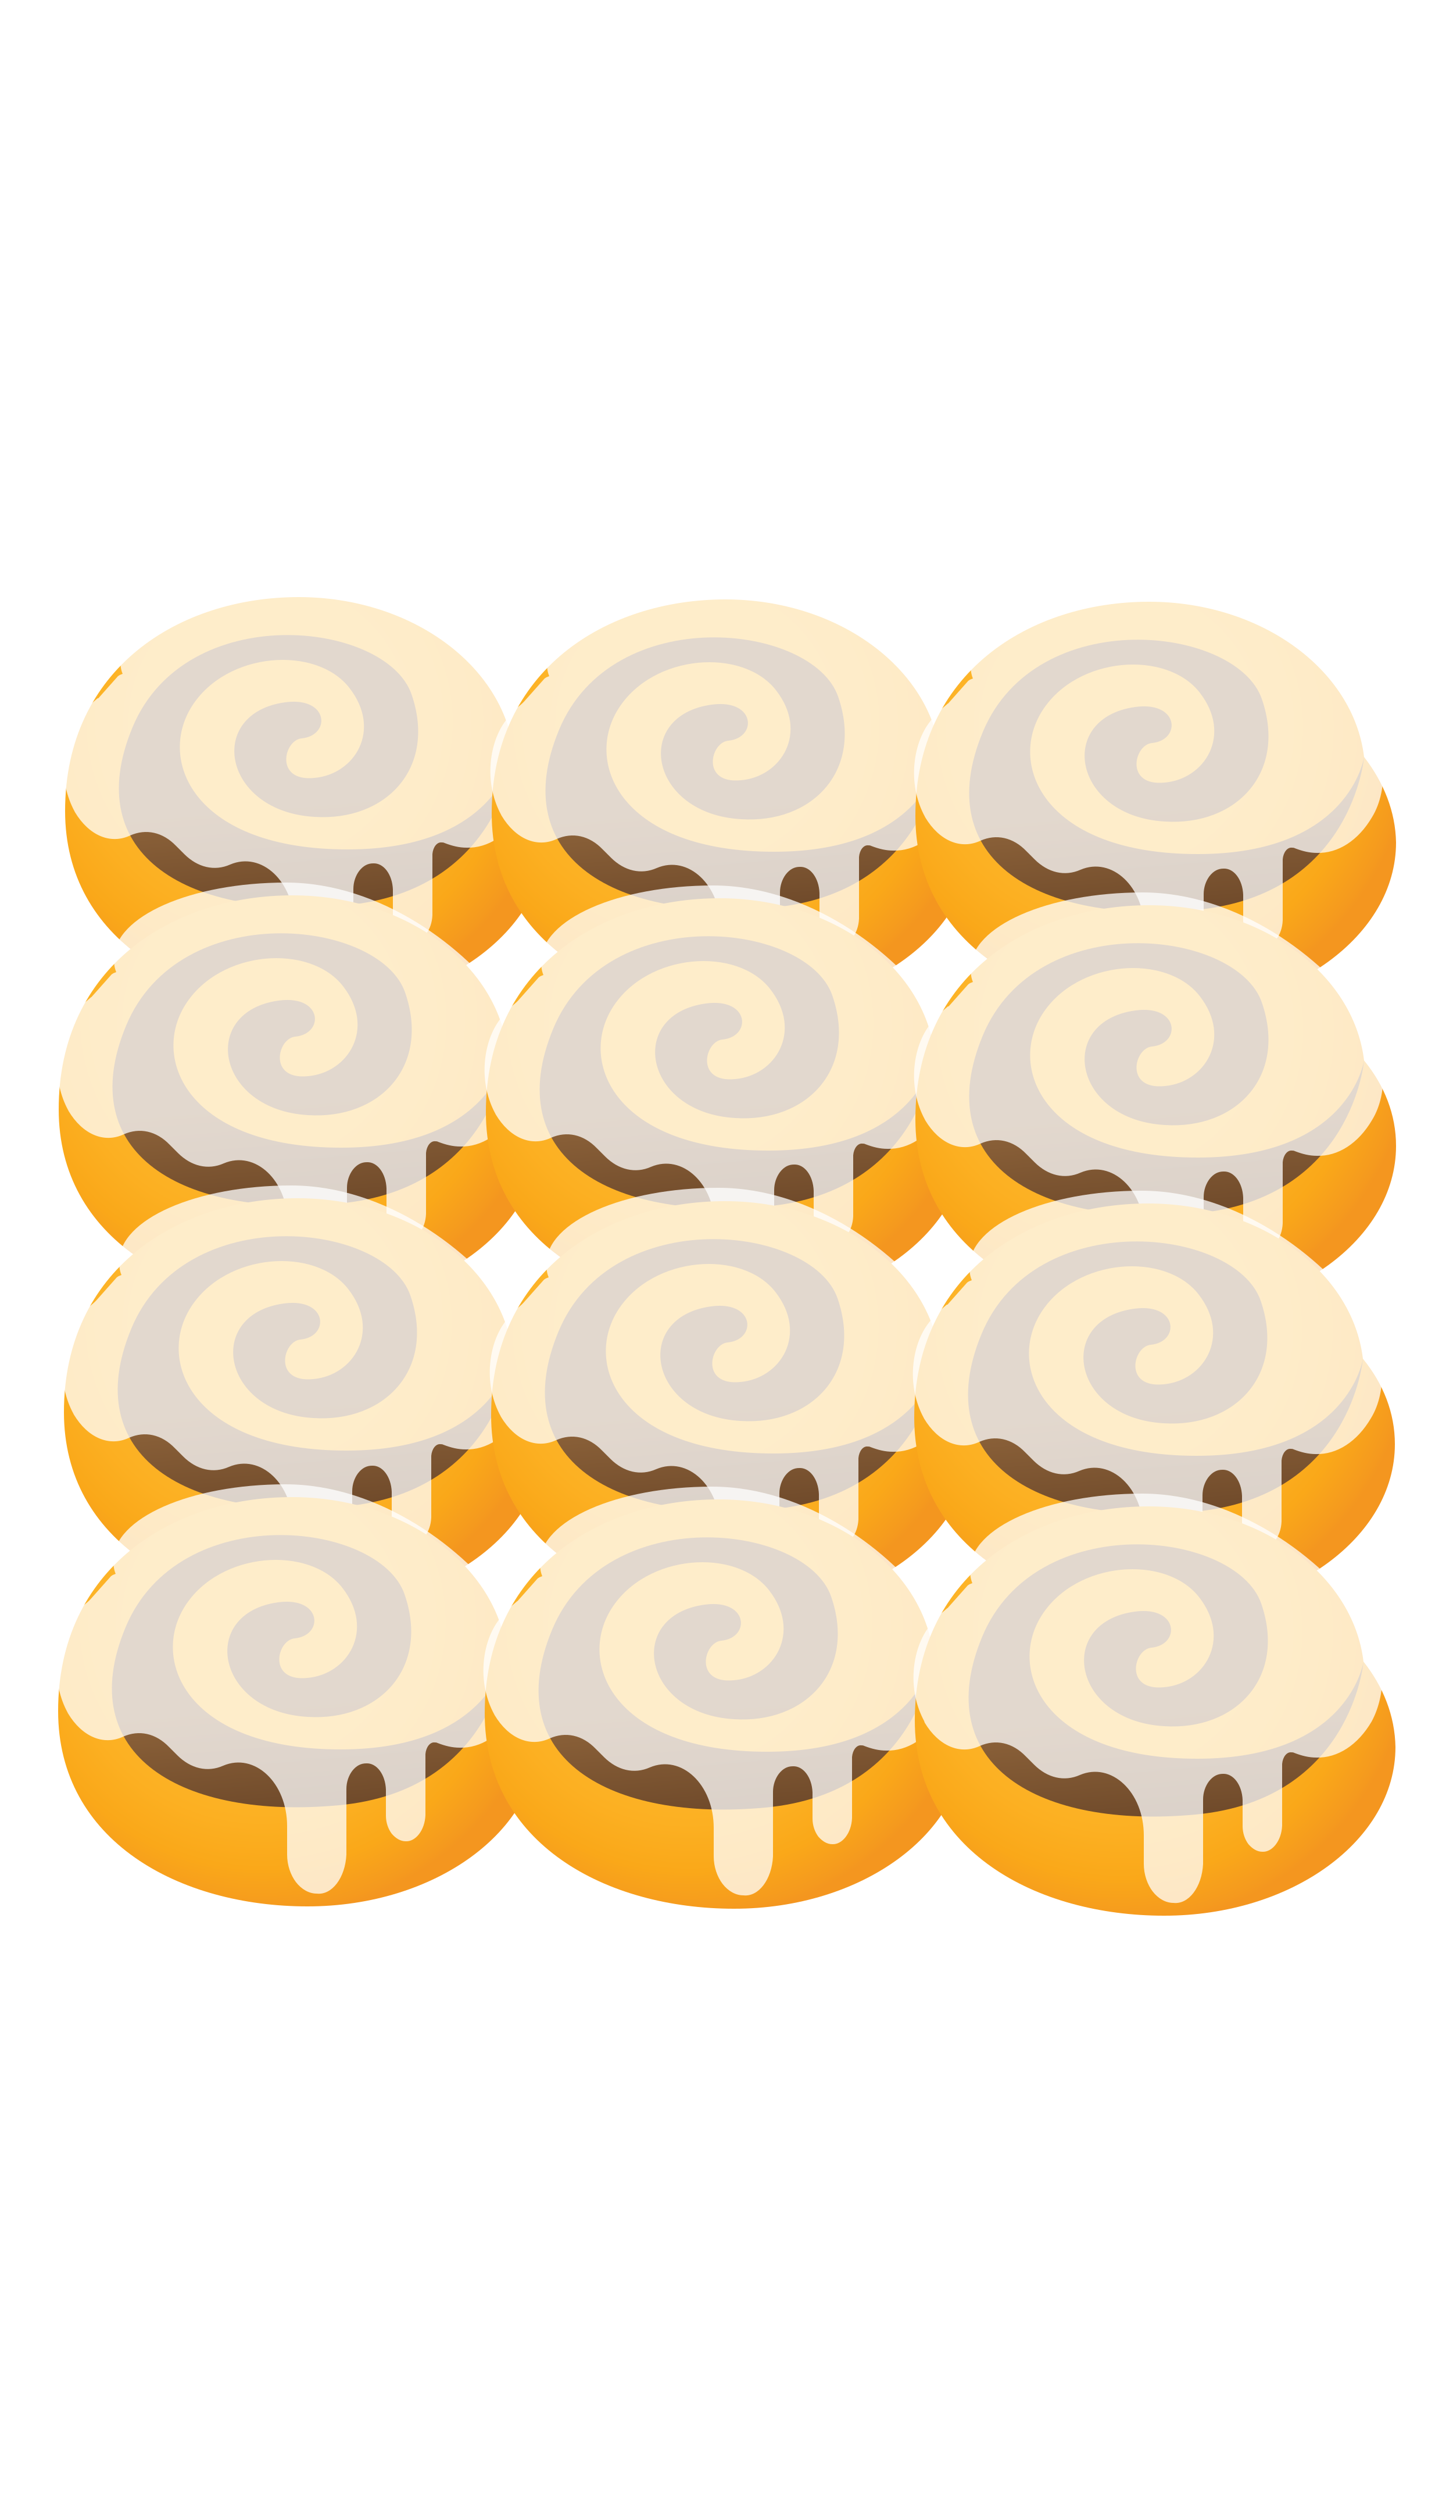 <?xml version="1.0" encoding="utf-8"?>
<!-- Generator: Adobe Illustrator 21.0.0, SVG Export Plug-In . SVG Version: 6.00 Build 0)  -->
<svg version="1.1" id="레이어_1" xmlns="http://www.w3.org/2000/svg" xmlns:xlink="http://www.w3.org/1999/xlink" x="0px"
	 y="0px" viewBox="0 0 250 430" style="enable-background:new 0 0 250 430;" xml:space="preserve">
<style type="text/css">
	.st0{fill:#FFFFFF;}
	.st1{fill:url(#SVGID_1_);}
	.st2{fill:url(#SVGID_2_);}
	.st3{opacity:0.75;}
	.st4{fill:url(#SVGID_3_);}
	.st5{fill:url(#SVGID_4_);}
	.st6{fill:url(#SVGID_5_);}
	.st7{fill:url(#SVGID_6_);}
	.st8{fill:url(#SVGID_7_);}
	.st9{fill:url(#SVGID_8_);}
	.st10{fill:url(#SVGID_9_);}
	.st11{fill:url(#SVGID_10_);}
	.st12{fill:url(#SVGID_11_);}
	.st13{fill:url(#SVGID_12_);}
	.st14{fill:url(#SVGID_13_);}
	.st15{fill:url(#SVGID_14_);}
	.st16{fill:url(#SVGID_15_);}
	.st17{fill:url(#SVGID_16_);}
	.st18{fill:url(#SVGID_17_);}
	.st19{fill:url(#SVGID_18_);}
	.st20{fill:url(#SVGID_19_);}
	.st21{fill:url(#SVGID_20_);}
	.st22{fill:url(#SVGID_21_);}
	.st23{fill:url(#SVGID_22_);}
	.st24{fill:url(#SVGID_23_);}
	.st25{fill:url(#SVGID_24_);}
</style>
<rect y="0" class="st0" width="250" height="430"/>
<g>
	
		<radialGradient id="SVGID_1_" cx="46.373" cy="307.803" r="50.704" gradientTransform="matrix(1 0 0 -1 0 432)" gradientUnits="userSpaceOnUse">
		<stop  offset="0" style="stop-color:#FDB82D"/>
		<stop  offset="0.461" style="stop-color:#FDB62B"/>
		<stop  offset="0.675" style="stop-color:#FCB022"/>
		<stop  offset="0.837" style="stop-color:#FAA819"/>
		<stop  offset="0.973" style="stop-color:#F59A1E"/>
		<stop  offset="1" style="stop-color:#F4961F"/>
	</radialGradient>
	<path class="st1" d="M88.4,129.4c-1.8-15-17.7-26.7-37-26.7c-20.5,0-40.2,12.2-40.2,36.8c0,22.4,20.9,33.6,42.9,33.6
		s39.8-13,39.8-29C93.8,138.7,91.8,133.7,88.4,129.4z"/>
	
		<linearGradient id="SVGID_2_" gradientUnits="userSpaceOnUse" x1="54.864" y1="293.909" x2="58.705" y2="247.809" gradientTransform="matrix(1 0 0 -1 0 432)">
		<stop  offset="0" style="stop-color:#8D633A"/>
		<stop  offset="1" style="stop-color:#412312"/>
	</linearGradient>
	<path class="st2" d="M88.4,129.4c0,0-2,23.8-28.9,26.3s-45.9-8.5-36.7-30.6s43.6-18.3,48-5.7c4.4,12.7-4.4,21.9-16.7,21.1
		c-15.6-0.9-18.6-17.3-5.7-19.6c8.2-1.5,8.7,5.6,3.5,6.1c-3.1,0.3-4.7,7.5,2.2,6.8c6.9-0.6,11.7-8.2,6-15.5
		c-5.7-7.3-21.1-6.3-27.1,3.2c-6,9.5,0.6,24.6,26.8,24.6S88.4,129.4,88.4,129.4z"/>
	<g class="st3">
		<path class="st0" d="M89.8,139.6c-2.4,4.1-5.9,6.3-9.5,6.2c-1.3,0-2.5-0.3-3.8-0.8c-0.2-0.1-0.3-0.1-0.5-0.1
			c-0.8-0.1-1.5,0.8-1.6,2v10.5c-0.1,2.6-1.7,4.6-3.4,4.5c-0.9,0-1.7-0.5-2.4-1.3c-0.6-0.8-1-1.9-1-3.1v-4.5
			c-0.1-2.6-1.6-4.6-3.4-4.5c-0.9,0-1.7,0.4-2.4,1.3c-0.6,0.8-1,1.9-1,3.1v11.1c-0.2,4-2.5,7-5.1,6.7c-1.3,0-2.6-0.7-3.6-2
			c-0.9-1.2-1.5-2.9-1.5-4.7v-4.9c0-7.5-5.6-12.7-11-10.4h0c-2.7,1.2-5.6,0.5-7.9-1.8l-1.4-1.4c-2.3-2.4-5.2-3-7.9-1.8h0
			c-3.4,1.6-7.1,0-9.5-4l-0.1-0.2c-1.3-2.4-2-5.4-1.8-8.5c0.2-3.1,1.2-5.9,2.8-7.9l1-1.3l2-1.7c0,0,70.5,2,70.7,1.6l0.2,0.2H88
			l0.8,1.1c1.6,2,2.6,4.9,2.8,8C91.8,134.2,91.2,137.3,89.8,139.6z"/>
		<path class="st0" d="M85.5,135.2l-5.2,2.2c-6.3,2.6-13.3,3.1-19.8,1.3l-1.9-0.5c-5.7-1.5-11.6-1.4-17.2,0.3
			c-6,1.9-12.4,1.9-18.4,0l-5.1-1.6c-2.7-0.6-4.9-2.7-5.8-5.5c-0.8-2.7-0.2-5.7,1.7-7.8l3.3-3.7l3.2-3.6l0.3-0.2l0.5-0.2
			c-0.3-0.7-0.4-1.5-0.4-2.3c0-7.3,13.3-13.1,29.6-13.1c16.3,0,31,11.2,37.9,21.1c0.6,0.9,1.2,1.9,1.6,3c0.9,2,1,4.3,0.2,6.3
			C89.1,132.9,87.5,134.4,85.5,135.2z"/>
	</g>
	
		<radialGradient id="SVGID_3_" cx="45.313" cy="256.442" r="50.704" gradientTransform="matrix(1 0 0 -1 0 432)" gradientUnits="userSpaceOnUse">
		<stop  offset="0" style="stop-color:#FDB82D"/>
		<stop  offset="0.461" style="stop-color:#FDB62B"/>
		<stop  offset="0.675" style="stop-color:#FCB022"/>
		<stop  offset="0.837" style="stop-color:#FAA819"/>
		<stop  offset="0.973" style="stop-color:#F59A1E"/>
		<stop  offset="1" style="stop-color:#F4961F"/>
	</radialGradient>
	<path class="st4" d="M87.3,180.7c-1.8-15-17.7-26.7-37-26.7c-20.5,0-40.2,12.2-40.2,36.8c0,22.4,20.9,33.6,42.9,33.6
		s39.8-13,39.8-29C92.8,190,90.8,185,87.3,180.7z"/>
	
		<linearGradient id="SVGID_4_" gradientUnits="userSpaceOnUse" x1="53.803" y1="242.547" x2="57.645" y2="196.447" gradientTransform="matrix(1 0 0 -1 0 432)">
		<stop  offset="0" style="stop-color:#8D633A"/>
		<stop  offset="1" style="stop-color:#412312"/>
	</linearGradient>
	<path class="st5" d="M87.3,180.7c0,0-2,23.8-28.9,26.3s-45.9-8.5-36.7-30.6s43.6-18.3,48-5.7c4.4,12.7-4.4,21.9-16.7,21.1
		c-15.6-0.9-18.6-17.3-5.7-19.6c8.2-1.5,8.7,5.6,3.5,6.1c-3.1,0.3-4.7,7.5,2.2,6.8c6.9-0.6,11.7-8.2,6-15.5
		c-5.7-7.3-21.1-6.3-27.1,3.2c-6,9.5,0.6,24.6,26.8,24.6S87.3,180.7,87.3,180.7z"/>
	<g class="st3">
		<path class="st0" d="M88.7,191c-2.4,4.1-5.9,6.3-9.5,6.2c-1.3,0-2.5-0.3-3.8-0.8c-0.2-0.1-0.3-0.1-0.5-0.1c-0.8-0.1-1.5,0.8-1.6,2
			v10.5c-0.1,2.6-1.7,4.6-3.4,4.5c-0.9,0-1.7-0.5-2.4-1.3c-0.6-0.8-1-1.9-1-3.1v-4.5c-0.1-2.6-1.6-4.6-3.4-4.5
			c-0.9,0-1.7,0.4-2.4,1.3c-0.6,0.8-1,1.9-1,3.1v11.1c-0.2,4-2.5,7-5.1,6.7c-1.3,0-2.6-0.7-3.6-2c-0.9-1.2-1.5-2.9-1.5-4.7v-4.9
			c0-7.5-5.6-12.7-11-10.4h0c-2.7,1.2-5.6,0.5-7.9-1.8l-1.4-1.4c-2.3-2.4-5.2-3-7.9-1.8h0c-3.4,1.6-7.1,0-9.5-4l-0.1-0.2
			c-1.3-2.4-2-5.4-1.8-8.5s1.2-5.9,2.8-7.9l1-1.3l2-1.7c0,0,70.5,2,70.7,1.6l0.2,0.2H87l0.8,1.1c1.6,2,2.6,4.9,2.8,8
			C90.8,185.5,90.1,188.6,88.7,191z"/>
		<path class="st0" d="M84.4,186.5l-5.2,2.2c-6.3,2.6-13.3,3.1-19.8,1.3l-1.9-0.5c-5.7-1.5-11.6-1.4-17.2,0.3
			c-6,1.9-12.4,1.9-18.4,0l-5.1-1.6c-2.7-0.6-4.9-2.7-5.8-5.5c-0.8-2.7-0.2-5.7,1.7-7.8l3.3-3.7l3.2-3.6l0.3-0.2l0.5-0.2
			c-0.3-0.7-0.4-1.5-0.4-2.3c0-7.3,13.3-13.1,29.6-13.1c16.3,0,31,11.2,37.9,21.1c0.6,0.9,1.2,1.9,1.6,3c0.9,2,1,4.3,0.2,6.3
			C88.1,184.2,86.4,185.8,84.4,186.5z"/>
	</g>
	
		<radialGradient id="SVGID_5_" cx="119.819" cy="307.355" r="50.704" gradientTransform="matrix(1 0 0 -1 0 432)" gradientUnits="userSpaceOnUse">
		<stop  offset="0" style="stop-color:#FDB82D"/>
		<stop  offset="0.461" style="stop-color:#FDB62B"/>
		<stop  offset="0.675" style="stop-color:#FCB022"/>
		<stop  offset="0.837" style="stop-color:#FAA819"/>
		<stop  offset="0.973" style="stop-color:#F59A1E"/>
		<stop  offset="1" style="stop-color:#F4961F"/>
	</radialGradient>
	<path class="st6" d="M161.8,129.8c-1.8-15-17.7-26.7-37-26.7c-20.5,0-40.2,12.2-40.2,36.8c0,22.4,20.9,33.6,42.9,33.6
		s39.8-13,39.8-29C167.3,139.1,165.3,134.1,161.8,129.8z"/>
	
		<linearGradient id="SVGID_6_" gradientUnits="userSpaceOnUse" x1="128.309" y1="293.46" x2="132.15" y2="247.361" gradientTransform="matrix(1 0 0 -1 0 432)">
		<stop  offset="0" style="stop-color:#8D633A"/>
		<stop  offset="1" style="stop-color:#412312"/>
	</linearGradient>
	<path class="st7" d="M161.8,129.8c0,0-2,23.8-28.9,26.3s-45.9-8.5-36.7-30.6s43.6-18.3,48-5.7c4.4,12.7-4.4,21.9-16.7,21.1
		c-15.6-0.9-18.6-17.3-5.7-19.6c8.2-1.5,8.7,5.6,3.5,6.1c-3.1,0.3-4.7,7.5,2.2,6.8c6.9-0.6,11.7-8.2,6-15.5
		c-5.7-7.3-21.1-6.3-27.1,3.2c-6,9.5,0.6,24.6,26.8,24.6S161.8,129.8,161.8,129.8z"/>
	<g class="st3">
		<path class="st0" d="M163.2,140.1c-2.4,4.1-5.9,6.3-9.5,6.2c-1.3,0-2.5-0.3-3.8-0.8c-0.2-0.1-0.3-0.1-0.5-0.1
			c-0.8-0.1-1.5,0.8-1.6,2V158c-0.1,2.6-1.7,4.6-3.4,4.5c-0.9,0-1.7-0.5-2.4-1.3c-0.6-0.8-1-1.9-1-3.1v-4.5
			c-0.1-2.6-1.6-4.6-3.4-4.5c-0.9,0-1.7,0.4-2.4,1.3c-0.6,0.8-1,1.9-1,3.1v11.1c-0.2,4-2.5,7-5.1,6.7c-1.3,0-2.6-0.7-3.6-2
			c-0.9-1.2-1.5-2.9-1.5-4.7v-4.9c0-7.5-5.6-12.7-11-10.4h0c-2.7,1.2-5.6,0.5-7.9-1.8l-1.4-1.4c-2.3-2.4-5.2-3-7.9-1.8h0
			c-3.4,1.6-7.1,0-9.5-4l-0.1-0.2c-1.3-2.4-2-5.4-1.8-8.5c0.2-3.1,1.2-5.9,2.8-7.9l1-1.3l2-1.7c0,0,70.5,2,70.7,1.6l0.2,0.2h0.3
			l0.8,1.1c1.6,2,2.6,4.9,2.8,8C165.3,134.6,164.6,137.7,163.2,140.1z"/>
		<path class="st0" d="M158.9,135.6l-5.2,2.2c-6.3,2.6-13.3,3.1-19.8,1.3l-1.9-0.5c-5.7-1.5-11.6-1.4-17.2,0.3
			c-6,1.9-12.4,1.9-18.4,0l-5.1-1.6c-2.7-0.6-4.9-2.7-5.8-5.5c-0.8-2.7-0.2-5.7,1.7-7.8l3.3-3.7l3.2-3.6l0.3-0.2l0.5-0.2
			c-0.3-0.7-0.4-1.5-0.4-2.3c0-7.3,13.3-13.1,29.6-13.1c16.3,0,31,11.2,37.9,21.1c0.6,0.9,1.2,1.9,1.6,3c0.9,2,1,4.3,0.2,6.3
			C162.6,133.3,160.9,134.9,158.9,135.6z"/>
	</g>
	
		<radialGradient id="SVGID_7_" cx="118.758" cy="255.993" r="50.704" gradientTransform="matrix(1 0 0 -1 0 432)" gradientUnits="userSpaceOnUse">
		<stop  offset="0" style="stop-color:#FDB82D"/>
		<stop  offset="0.461" style="stop-color:#FDB62B"/>
		<stop  offset="0.675" style="stop-color:#FCB022"/>
		<stop  offset="0.837" style="stop-color:#FAA819"/>
		<stop  offset="0.973" style="stop-color:#F59A1E"/>
		<stop  offset="1" style="stop-color:#F4961F"/>
	</radialGradient>
	<path class="st8" d="M160.8,181.2c-1.8-15-17.7-26.7-37-26.7c-20.5,0-40.2,12.2-40.2,36.8c0,22.4,20.9,33.6,42.9,33.6
		s39.8-13,39.8-29C166.2,190.5,164.2,185.5,160.8,181.2z"/>
	
		<linearGradient id="SVGID_8_" gradientUnits="userSpaceOnUse" x1="127.249" y1="242.098" x2="131.09" y2="195.999" gradientTransform="matrix(1 0 0 -1 0 432)">
		<stop  offset="0" style="stop-color:#8D633A"/>
		<stop  offset="1" style="stop-color:#412312"/>
	</linearGradient>
	<path class="st9" d="M160.8,181.2c0,0-2,23.8-28.9,26.3S86,199,95.2,176.9s43.6-18.3,48-5.7c4.4,12.7-4.4,21.9-16.7,21.1
		c-15.6-0.9-18.6-17.3-5.7-19.6c8.2-1.5,8.7,5.6,3.5,6.1c-3.1,0.3-4.7,7.5,2.2,6.8c6.9-0.6,11.7-8.2,6-15.5
		c-5.7-7.3-21.1-6.3-27.1,3.2c-6,9.5,0.6,24.6,26.8,24.6S160.8,181.2,160.8,181.2z"/>
	<g class="st3">
		<path class="st0" d="M162.2,191.4c-2.4,4.1-5.9,6.3-9.5,6.2c-1.3,0-2.5-0.3-3.8-0.8c-0.2-0.1-0.3-0.1-0.5-0.1
			c-0.8-0.1-1.5,0.8-1.6,2v10.5c-0.1,2.6-1.7,4.6-3.4,4.5c-0.9,0-1.7-0.5-2.4-1.3c-0.6-0.8-1-1.9-1-3.1v-4.5
			c-0.1-2.6-1.6-4.6-3.4-4.5c-0.9,0-1.7,0.4-2.4,1.3c-0.6,0.8-1,1.9-1,3.1V216c-0.2,4-2.5,7-5.1,6.7c-1.3,0-2.6-0.7-3.6-2
			c-0.9-1.2-1.5-2.9-1.5-4.7v-4.9c0-7.5-5.6-12.7-11-10.4h0c-2.7,1.2-5.6,0.5-7.9-1.8l-1.4-1.4c-2.3-2.4-5.2-3-7.9-1.8h0
			c-3.4,1.6-7.1,0-9.5-4l-0.1-0.2c-1.3-2.4-2-5.4-1.8-8.5c0.2-3.1,1.2-5.9,2.8-7.9l1-1.3l2-1.7c0,0,70.5,2,70.7,1.6l0.2,0.2h0.3
			l0.8,1.1c1.6,2,2.6,4.9,2.8,8C164.2,186,163.5,189.1,162.2,191.4z"/>
		<path class="st0" d="M157.9,187l-5.2,2.2c-6.3,2.6-13.3,3.1-19.8,1.3l-1.9-0.5c-5.7-1.5-11.6-1.4-17.2,0.3c-6,1.9-12.4,1.9-18.4,0
			l-5.1-1.6c-2.7-0.6-4.9-2.7-5.8-5.5c-0.8-2.7-0.2-5.7,1.7-7.8l3.3-3.7l3.2-3.6l0.3-0.2l0.5-0.2c-0.3-0.7-0.4-1.5-0.4-2.3
			c0-7.3,13.3-13.1,29.6-13.1c16.3,0,31,11.2,37.9,21.1c0.6,0.9,1.2,1.9,1.6,3c0.9,2,1,4.3,0.2,6.3
			C161.5,184.7,159.9,186.2,157.9,187z"/>
	</g>
	
		<radialGradient id="SVGID_9_" cx="192.677" cy="306.918" r="50.704" gradientTransform="matrix(1 0 0 -1 0 432)" gradientUnits="userSpaceOnUse">
		<stop  offset="0" style="stop-color:#FDB82D"/>
		<stop  offset="0.461" style="stop-color:#FDB62B"/>
		<stop  offset="0.675" style="stop-color:#FCB022"/>
		<stop  offset="0.837" style="stop-color:#FAA819"/>
		<stop  offset="0.973" style="stop-color:#F59A1E"/>
		<stop  offset="1" style="stop-color:#F4961F"/>
	</radialGradient>
	<path class="st10" d="M234.7,130.2c-1.8-15-17.7-26.7-37-26.7c-20.5,0-40.2,12.2-40.2,36.8c0,22.4,20.9,33.6,42.9,33.6
		s39.8-13,39.8-29C240.1,139.6,238.1,134.6,234.7,130.2z"/>
	
		<linearGradient id="SVGID_10_" gradientUnits="userSpaceOnUse" x1="201.167" y1="293.023" x2="205.008" y2="246.924" gradientTransform="matrix(1 0 0 -1 0 432)">
		<stop  offset="0" style="stop-color:#8D633A"/>
		<stop  offset="1" style="stop-color:#412312"/>
	</linearGradient>
	<path class="st11" d="M234.7,130.2c0,0-2,23.8-28.9,26.3s-45.9-8.5-36.7-30.6c9.2-22.1,43.6-18.3,48-5.7
		c4.4,12.7-4.4,21.9-16.7,21.1c-15.6-0.9-18.6-17.3-5.7-19.6c8.2-1.5,8.7,5.6,3.5,6.1c-3.1,0.3-4.7,7.5,2.2,6.8
		c6.9-0.6,11.7-8.2,6-15.5c-5.7-7.3-21.1-6.3-27.1,3.2c-6,9.5,0.6,24.6,26.8,24.6S234.7,130.2,234.7,130.2z"/>
	<g class="st3">
		<path class="st0" d="M236.1,140.5c-2.4,4.1-5.9,6.3-9.5,6.2c-1.3,0-2.5-0.3-3.8-0.8c-0.2-0.1-0.3-0.1-0.5-0.1
			c-0.8-0.1-1.5,0.8-1.6,2v10.5c-0.1,2.6-1.7,4.6-3.4,4.5c-0.9,0-1.7-0.5-2.4-1.3c-0.6-0.8-1-1.9-1-3.1v-4.5
			c-0.1-2.6-1.6-4.6-3.4-4.5c-0.9,0-1.7,0.4-2.4,1.3c-0.6,0.8-1,1.9-1,3.1v11.1c-0.2,4-2.5,7-5.1,6.7c-1.3,0-2.6-0.7-3.6-2
			c-0.9-1.2-1.5-2.9-1.5-4.7v-4.9c0-7.5-5.6-12.7-11-10.4h0c-2.7,1.2-5.6,0.5-7.9-1.8l-1.4-1.4c-2.3-2.4-5.2-3-7.9-1.8h0
			c-3.4,1.6-7.1,0-9.5-4l-0.1-0.2c-1.3-2.4-2-5.4-1.8-8.5c0.2-3.1,1.2-5.9,2.8-7.9l1-1.3l2-1.7c0,0,70.5,2,70.7,1.6l0.2,0.2h0.3
			l0.8,1.1c1.6,2,2.6,4.9,2.8,8C238.2,135,237.5,138.2,236.1,140.5z"/>
		<path class="st0" d="M231.8,136l-5.2,2.2c-6.3,2.6-13.3,3.1-19.8,1.3l-1.9-0.5c-5.7-1.5-11.6-1.4-17.2,0.3c-6,1.9-12.4,1.9-18.4,0
			l-5.1-1.6c-2.7-0.6-4.9-2.7-5.8-5.5c-0.8-2.7-0.2-5.7,1.7-7.8l3.3-3.7l3.2-3.6l0.3-0.2l0.5-0.2c-0.3-0.7-0.4-1.5-0.4-2.3
			c0-7.3,13.3-13.1,29.6-13.1c16.3,0,31,11.2,37.9,21.1c0.6,0.9,1.2,1.9,1.6,3c0.9,2,1,4.3,0.2,6.3
			C235.4,133.7,233.8,135.3,231.8,136z"/>
	</g>
	
		<radialGradient id="SVGID_11_" cx="192.715" cy="254.776" r="50.704" gradientTransform="matrix(1 0 0 -1 0 432)" gradientUnits="userSpaceOnUse">
		<stop  offset="0" style="stop-color:#FDB82D"/>
		<stop  offset="0.461" style="stop-color:#FDB62B"/>
		<stop  offset="0.675" style="stop-color:#FCB022"/>
		<stop  offset="0.837" style="stop-color:#FAA819"/>
		<stop  offset="0.973" style="stop-color:#F59A1E"/>
		<stop  offset="1" style="stop-color:#F4961F"/>
	</radialGradient>
	<path class="st12" d="M234.7,182.4c-1.8-15-17.7-26.7-37-26.7c-20.5,0-40.2,12.2-40.2,36.8c0,22.4,20.9,33.6,42.9,33.6
		s39.8-13,39.8-29C240.2,191.7,238.2,186.7,234.7,182.4z"/>
	
		<linearGradient id="SVGID_12_" gradientUnits="userSpaceOnUse" x1="201.205" y1="240.882" x2="205.047" y2="194.782" gradientTransform="matrix(1 0 0 -1 0 432)">
		<stop  offset="0" style="stop-color:#8D633A"/>
		<stop  offset="1" style="stop-color:#412312"/>
	</linearGradient>
	<path class="st13" d="M234.7,182.4c0,0-2,23.8-28.9,26.3s-45.9-8.5-36.7-30.6c9.2-22.1,43.6-18.3,48-5.7
		c4.4,12.7-4.4,21.9-16.7,21.1c-15.6-0.9-18.6-17.3-5.7-19.6c8.2-1.5,8.7,5.6,3.5,6.1c-3.1,0.3-4.7,7.5,2.2,6.8
		c6.9-0.6,11.7-8.2,6-15.5c-5.7-7.3-21.1-6.3-27.1,3.2c-6,9.5,0.6,24.6,26.8,24.6S234.7,182.4,234.7,182.4z"/>
	<g class="st3">
		<path class="st0" d="M236.1,192.6c-2.4,4.1-5.9,6.3-9.5,6.2c-1.3,0-2.5-0.3-3.8-0.8c-0.2-0.1-0.3-0.1-0.5-0.1
			c-0.8-0.1-1.5,0.8-1.6,2v10.5c-0.1,2.6-1.7,4.6-3.4,4.5c-0.9,0-1.7-0.5-2.4-1.3c-0.6-0.8-1-1.9-1-3.1v-4.5
			c-0.1-2.6-1.6-4.6-3.4-4.5c-0.9,0-1.7,0.4-2.4,1.3c-0.6,0.8-1,1.9-1,3.1v11.1c-0.2,4-2.5,7-5.1,6.7c-1.3,0-2.6-0.7-3.6-2
			c-0.9-1.2-1.5-2.9-1.5-4.7v-4.9c0-7.5-5.6-12.7-11-10.4h0c-2.7,1.2-5.6,0.5-7.9-1.8l-1.4-1.4c-2.3-2.4-5.2-3-7.9-1.8h0
			c-3.4,1.6-7.1,0-9.5-4l-0.1-0.2c-1.3-2.4-2-5.4-1.8-8.5c0.2-3.1,1.2-5.9,2.8-7.9l1-1.3l2-1.7c0,0,70.5,2,70.7,1.6l0.2,0.2h0.3
			l0.8,1.1c1.6,2,2.6,4.9,2.8,8C238.2,187.2,237.5,190.3,236.1,192.6z"/>
		<path class="st0" d="M231.8,188.2l-5.2,2.2c-6.3,2.6-13.3,3.1-19.8,1.3l-1.9-0.5c-5.7-1.5-11.6-1.4-17.2,0.3
			c-6,1.9-12.4,1.9-18.4,0l-5.1-1.6c-2.7-0.6-4.9-2.7-5.8-5.5c-0.8-2.7-0.2-5.7,1.7-7.8l3.3-3.7l3.2-3.6l0.3-0.2l0.5-0.2
			c-0.3-0.7-0.4-1.5-0.4-2.3c0-7.3,13.3-13.1,29.6-13.1c16.3,0,31,11.2,37.9,21.1c0.6,0.9,1.2,1.9,1.6,3c0.9,2,1,4.3,0.2,6.3
			C235.5,185.9,233.8,187.5,231.8,188.2z"/>
	</g>
	
		<radialGradient id="SVGID_13_" cx="46.216" cy="204.363" r="50.704" gradientTransform="matrix(1 0 0 -1 0 432)" gradientUnits="userSpaceOnUse">
		<stop  offset="0" style="stop-color:#FDB82D"/>
		<stop  offset="0.461" style="stop-color:#FDB62B"/>
		<stop  offset="0.675" style="stop-color:#FCB022"/>
		<stop  offset="0.837" style="stop-color:#FAA819"/>
		<stop  offset="0.973" style="stop-color:#F59A1E"/>
		<stop  offset="1" style="stop-color:#F4961F"/>
	</radialGradient>
	<path class="st14" d="M88.2,232.8c-1.8-15-17.7-26.7-37-26.7c-20.5,0-40.2,12.2-40.2,36.8c0,22.4,20.9,33.6,42.9,33.6
		s39.8-13,39.8-29C93.7,242.1,91.7,237.1,88.2,232.8z"/>
	
		<linearGradient id="SVGID_14_" gradientUnits="userSpaceOnUse" x1="54.706" y1="190.468" x2="58.548" y2="144.368" gradientTransform="matrix(1 0 0 -1 0 432)">
		<stop  offset="0" style="stop-color:#8D633A"/>
		<stop  offset="1" style="stop-color:#412312"/>
	</linearGradient>
	<path class="st15" d="M88.2,232.8c0,0-2,23.8-28.9,26.3s-45.9-8.5-36.7-30.6s43.6-18.3,48-5.7c4.4,12.7-4.4,21.9-16.7,21.1
		c-15.6-0.9-18.6-17.3-5.7-19.6c8.2-1.5,8.7,5.6,3.5,6.1c-3.1,0.3-4.7,7.5,2.2,6.8c6.9-0.6,11.7-8.2,6-15.5
		c-5.7-7.3-21.1-6.3-27.1,3.2c-6,9.5,0.6,24.6,26.8,24.6S88.2,232.8,88.2,232.8z"/>
	<g class="st3">
		<path class="st0" d="M89.6,243.1c-2.4,4.1-5.9,6.3-9.5,6.2c-1.3,0-2.5-0.3-3.8-0.8c-0.2-0.1-0.3-0.1-0.5-0.1
			c-0.8-0.1-1.5,0.8-1.6,2V261c-0.1,2.6-1.7,4.6-3.4,4.5c-0.9,0-1.7-0.5-2.4-1.3c-0.6-0.8-1-1.9-1-3.1v-4.5
			c-0.1-2.6-1.6-4.6-3.4-4.5c-0.9,0-1.7,0.4-2.4,1.3c-0.6,0.8-1,1.9-1,3.1v11.1c-0.2,4-2.5,7-5.1,6.7c-1.3,0-2.6-0.7-3.6-2
			c-0.9-1.2-1.5-2.9-1.5-4.7v-4.9c0-7.5-5.6-12.7-11-10.4h0c-2.7,1.2-5.6,0.5-7.9-1.8l-1.4-1.4c-2.3-2.4-5.2-3-7.9-1.8h0
			c-3.4,1.6-7.1,0-9.5-4l-0.1-0.2c-1.3-2.4-2-5.4-1.8-8.5c0.2-3.1,1.2-5.9,2.8-7.9l1-1.3l2-1.7c0,0,70.5,2,70.7,1.6l0.2,0.2h0.3
			l0.8,1.1c1.6,2,2.6,4.9,2.8,8C91.7,237.6,91,240.7,89.6,243.1z"/>
		<path class="st0" d="M85.3,238.6l-5.2,2.2c-6.3,2.6-13.3,3.1-19.8,1.3l-1.9-0.5c-5.7-1.5-11.6-1.4-17.2,0.3
			c-6,1.9-12.4,1.9-18.4,0l-5.1-1.6c-2.7-0.6-4.9-2.7-5.8-5.5c-0.8-2.7-0.2-5.7,1.7-7.8l3.3-3.7l3.2-3.6l0.3-0.2l0.5-0.2
			c-0.3-0.7-0.4-1.5-0.4-2.3c0-7.3,13.3-13.1,29.6-13.1c16.3,0,31,11.2,37.9,21.1c0.6,0.9,1.2,1.9,1.6,3c0.9,2,1,4.3,0.2,6.3
			C89,236.3,87.3,237.9,85.3,238.6z"/>
	</g>
	
		<radialGradient id="SVGID_15_" cx="45.156" cy="153.001" r="50.704" gradientTransform="matrix(1 0 0 -1 0 432)" gradientUnits="userSpaceOnUse">
		<stop  offset="0" style="stop-color:#FDB82D"/>
		<stop  offset="0.461" style="stop-color:#FDB62B"/>
		<stop  offset="0.675" style="stop-color:#FCB022"/>
		<stop  offset="0.837" style="stop-color:#FAA819"/>
		<stop  offset="0.973" style="stop-color:#F59A1E"/>
		<stop  offset="1" style="stop-color:#F4961F"/>
	</radialGradient>
	<path class="st16" d="M87.2,284.2c-1.8-15-17.7-26.7-37-26.7c-20.5,0-40.2,12.2-40.2,36.8c0,22.4,20.9,33.6,42.9,33.6
		s39.8-13,39.8-29C92.6,293.5,90.6,288.5,87.2,284.2z"/>
	
		<linearGradient id="SVGID_16_" gradientUnits="userSpaceOnUse" x1="53.646" y1="139.106" x2="57.488" y2="93.007" gradientTransform="matrix(1 0 0 -1 0 432)">
		<stop  offset="0" style="stop-color:#8D633A"/>
		<stop  offset="1" style="stop-color:#412312"/>
	</linearGradient>
	<path class="st17" d="M87.2,284.2c0,0-2,23.8-28.9,26.3s-45.9-8.5-36.7-30.6s43.6-18.3,48-5.7c4.4,12.7-4.4,21.9-16.7,21.1
		c-15.6-0.9-18.6-17.3-5.7-19.6c8.2-1.5,8.7,5.6,3.5,6.1c-3.1,0.3-4.7,7.5,2.2,6.8c6.9-0.6,11.7-8.2,6-15.5
		c-5.7-7.3-21.1-6.3-27.1,3.2c-6,9.5,0.6,24.6,26.8,24.6S87.2,284.2,87.2,284.2z"/>
	<g class="st3">
		<path class="st0" d="M88.6,294.4c-2.4,4.1-5.9,6.3-9.5,6.2c-1.3,0-2.5-0.3-3.8-0.8c-0.2-0.1-0.3-0.1-0.5-0.1
			c-0.8-0.1-1.5,0.8-1.6,2v10.5c-0.1,2.6-1.7,4.6-3.4,4.5c-0.9,0-1.7-0.5-2.4-1.3c-0.6-0.8-1-1.9-1-3.1v-4.5
			c-0.1-2.6-1.6-4.6-3.4-4.5c-0.9,0-1.7,0.4-2.4,1.3c-0.6,0.8-1,1.9-1,3.1V319c-0.2,4-2.5,7-5.1,6.7c-1.3,0-2.6-0.7-3.6-2
			c-0.9-1.2-1.5-2.9-1.5-4.7v-4.9c0-7.5-5.6-12.7-11-10.4h0c-2.7,1.2-5.6,0.5-7.9-1.8l-1.4-1.4c-2.3-2.4-5.2-3-7.9-1.8h0
			c-3.4,1.6-7.1,0-9.5-4l-0.1-0.2c-1.3-2.4-2-5.4-1.8-8.5c0.2-3.1,1.2-5.9,2.8-7.9l1-1.3l2-1.7c0,0,70.5,2,70.7,1.6l0.2,0.2h0.3
			l0.8,1.1c1.6,2,2.6,4.9,2.8,8C90.6,289,89.9,292.1,88.6,294.4z"/>
		<path class="st0" d="M84.3,290l-5.2,2.2c-6.3,2.6-13.3,3.1-19.8,1.3l-1.9-0.5c-5.7-1.5-11.6-1.4-17.2,0.3c-6,1.9-12.4,1.9-18.4,0
			l-5.1-1.6c-2.7-0.6-4.9-2.7-5.8-5.5c-0.8-2.7-0.2-5.7,1.7-7.8l3.3-3.7l3.2-3.6l0.3-0.2l0.5-0.2c-0.3-0.7-0.4-1.5-0.4-2.3
			c0-7.3,13.3-13.1,29.6-13.1c16.3,0,31,11.2,37.9,21.1c0.6,0.9,1.2,1.9,1.6,3c0.9,2,1,4.3,0.2,6.3C87.9,287.7,86.3,289.2,84.3,290z
			"/>
	</g>
	
		<radialGradient id="SVGID_17_" cx="119.661" cy="203.914" r="50.704" gradientTransform="matrix(1 0 0 -1 0 432)" gradientUnits="userSpaceOnUse">
		<stop  offset="0" style="stop-color:#FDB82D"/>
		<stop  offset="0.461" style="stop-color:#FDB62B"/>
		<stop  offset="0.675" style="stop-color:#FCB022"/>
		<stop  offset="0.837" style="stop-color:#FAA819"/>
		<stop  offset="0.973" style="stop-color:#F59A1E"/>
		<stop  offset="1" style="stop-color:#F4961F"/>
	</radialGradient>
	<path class="st18" d="M161.7,233.3c-1.8-15-17.7-26.7-37-26.7c-20.5,0-40.2,12.2-40.2,36.8c0,22.4,20.9,33.6,42.9,33.6
		s39.8-13,39.8-29C167.1,242.6,165.1,237.6,161.7,233.3z"/>
	
		<linearGradient id="SVGID_18_" gradientUnits="userSpaceOnUse" x1="128.151" y1="190.019" x2="131.993" y2="143.92" gradientTransform="matrix(1 0 0 -1 0 432)">
		<stop  offset="0" style="stop-color:#8D633A"/>
		<stop  offset="1" style="stop-color:#412312"/>
	</linearGradient>
	<path class="st19" d="M161.7,233.3c0,0-2,23.8-28.9,26.3s-45.9-8.5-36.7-30.6s43.6-18.3,48-5.7c4.4,12.7-4.4,21.9-16.7,21.1
		c-15.6-0.9-18.6-17.3-5.7-19.6c8.2-1.5,8.7,5.6,3.5,6.1c-3.1,0.3-4.7,7.5,2.2,6.8c6.9-0.6,11.7-8.2,6-15.5
		c-5.7-7.3-21.1-6.3-27.1,3.2c-6,9.5,0.6,24.6,26.8,24.6S161.7,233.3,161.7,233.3z"/>
	<g class="st3">
		<path class="st0" d="M163.1,243.5c-2.4,4.1-5.9,6.3-9.5,6.2c-1.3,0-2.5-0.3-3.8-0.8c-0.2-0.1-0.3-0.1-0.5-0.1
			c-0.8-0.1-1.5,0.8-1.6,2v10.5c-0.1,2.6-1.7,4.6-3.4,4.5c-0.9,0-1.7-0.5-2.4-1.3c-0.6-0.8-1-1.9-1-3.1V257
			c-0.1-2.6-1.6-4.6-3.4-4.5c-0.9,0-1.7,0.4-2.4,1.3c-0.6,0.8-1,1.9-1,3.1v11.1c-0.2,4-2.5,7-5.1,6.7c-1.3,0-2.6-0.7-3.6-2
			c-0.9-1.2-1.5-2.9-1.5-4.7v-4.9c0-7.5-5.6-12.7-11-10.4h0c-2.7,1.2-5.6,0.5-7.9-1.8l-1.4-1.4c-2.3-2.4-5.2-3-7.9-1.8h0
			c-3.4,1.6-7.1,0-9.5-4l-0.1-0.2c-1.3-2.4-2-5.4-1.8-8.5c0.2-3.1,1.2-5.9,2.8-7.9l1-1.3l2-1.7c0,0,70.5,2,70.7,1.6l0.2,0.2h0.3
			l0.8,1.1c1.6,2,2.6,4.9,2.8,8C165.1,238,164.4,241.2,163.1,243.5z"/>
		<path class="st0" d="M158.8,239l-5.2,2.2c-6.3,2.6-13.3,3.1-19.8,1.3l-1.9-0.5c-5.7-1.5-11.6-1.4-17.2,0.3c-6,1.9-12.4,1.9-18.4,0
			l-5.1-1.6c-2.7-0.6-4.9-2.7-5.8-5.5c-0.8-2.7-0.2-5.7,1.7-7.8l3.3-3.7l3.2-3.6l0.3-0.2l0.5-0.2c-0.3-0.7-0.4-1.5-0.4-2.3
			c0-7.3,13.3-13.1,29.6-13.1c16.3,0,31,11.2,37.9,21.1c0.6,0.9,1.2,1.9,1.6,3c0.9,2,1,4.3,0.2,6.3
			C162.4,236.7,160.8,238.3,158.8,239z"/>
	</g>
	
		<radialGradient id="SVGID_19_" cx="118.601" cy="152.552" r="50.704" gradientTransform="matrix(1 0 0 -1 0 432)" gradientUnits="userSpaceOnUse">
		<stop  offset="0" style="stop-color:#FDB82D"/>
		<stop  offset="0.461" style="stop-color:#FDB62B"/>
		<stop  offset="0.675" style="stop-color:#FCB022"/>
		<stop  offset="0.837" style="stop-color:#FAA819"/>
		<stop  offset="0.973" style="stop-color:#F59A1E"/>
		<stop  offset="1" style="stop-color:#F4961F"/>
	</radialGradient>
	<path class="st20" d="M160.6,284.6c-1.8-15-17.7-26.7-37-26.7c-20.5,0-40.2,12.2-40.2,36.8c0,22.4,20.9,33.6,42.9,33.6
		s39.8-13,39.8-29C166.1,293.9,164.1,288.9,160.6,284.6z"/>
	
		<linearGradient id="SVGID_20_" gradientUnits="userSpaceOnUse" x1="127.091" y1="138.657" x2="130.933" y2="92.558" gradientTransform="matrix(1 0 0 -1 0 432)">
		<stop  offset="0" style="stop-color:#8D633A"/>
		<stop  offset="1" style="stop-color:#412312"/>
	</linearGradient>
	<path class="st21" d="M160.6,284.6c0,0-2,23.8-28.9,26.3c-26.8,2.5-45.9-8.5-36.7-30.6s43.6-18.3,48-5.7
		c4.4,12.7-4.4,21.9-16.7,21.1c-15.6-0.9-18.6-17.3-5.7-19.6c8.2-1.5,8.7,5.6,3.5,6.1c-3.1,0.3-4.7,7.5,2.2,6.8
		c6.9-0.6,11.7-8.2,6-15.5c-5.7-7.3-21.1-6.3-27.1,3.2c-6,9.5,0.6,24.6,26.8,24.6S160.6,284.6,160.6,284.6z"/>
	<g class="st3">
		<path class="st0" d="M162,294.9c-2.4,4.1-5.9,6.3-9.5,6.2c-1.3,0-2.5-0.3-3.8-0.8c-0.2-0.1-0.3-0.1-0.5-0.1
			c-0.8-0.1-1.5,0.8-1.6,2v10.5c-0.1,2.6-1.7,4.6-3.4,4.5c-0.9,0-1.7-0.5-2.4-1.3c-0.6-0.8-1-1.9-1-3.1v-4.5
			c-0.1-2.6-1.6-4.6-3.4-4.5c-0.9,0-1.7,0.4-2.4,1.3c-0.6,0.8-1,1.9-1,3.1v11.1c-0.2,4-2.5,7-5.1,6.7c-1.3,0-2.6-0.7-3.6-2
			c-0.9-1.2-1.5-2.9-1.5-4.7v-4.9c0-7.5-5.6-12.7-11-10.4h0c-2.7,1.2-5.6,0.5-7.9-1.8l-1.4-1.4c-2.3-2.4-5.2-3-7.9-1.8h0
			c-3.4,1.6-7.1,0-9.5-4l-0.1-0.2c-1.3-2.4-2-5.4-1.8-8.5c0.2-3.1,1.2-5.9,2.8-7.9l1-1.3l2-1.7c0,0,70.5,2,70.7,1.6l0.2,0.2h0.3
			l0.8,1.1c1.6,2,2.6,4.9,2.8,8C164.1,289.4,163.4,292.5,162,294.9z"/>
		<path class="st0" d="M157.7,290.4l-5.2,2.2c-6.3,2.6-13.3,3.1-19.8,1.3l-1.9-0.5c-5.7-1.5-11.6-1.4-17.2,0.3
			c-6,1.9-12.4,1.9-18.4,0l-5.1-1.6c-2.7-0.6-4.9-2.7-5.8-5.5c-0.8-2.7-0.2-5.7,1.7-7.8l3.3-3.7l3.2-3.6l0.3-0.2l0.5-0.2
			c-0.3-0.7-0.4-1.5-0.4-2.3c0-7.3,13.3-13.1,29.6-13.1c16.3,0,31,11.2,37.9,21.1c0.6,0.9,1.2,1.9,1.6,3c0.9,2,1,4.3,0.2,6.3
			C161.3,288.1,159.7,289.7,157.7,290.4z"/>
	</g>
	
		<radialGradient id="SVGID_21_" cx="192.519" cy="203.477" r="50.704" gradientTransform="matrix(1 0 0 -1 0 432)" gradientUnits="userSpaceOnUse">
		<stop  offset="0" style="stop-color:#FDB82D"/>
		<stop  offset="0.461" style="stop-color:#FDB62B"/>
		<stop  offset="0.675" style="stop-color:#FCB022"/>
		<stop  offset="0.837" style="stop-color:#FAA819"/>
		<stop  offset="0.973" style="stop-color:#F59A1E"/>
		<stop  offset="1" style="stop-color:#F4961F"/>
	</radialGradient>
	<path class="st22" d="M234.5,233.7c-1.8-15-17.7-26.7-37-26.7c-20.5,0-40.2,12.2-40.2,36.8c0,22.4,20.9,33.6,42.9,33.6
		s39.8-13,39.8-29C240,243,238,238,234.5,233.7z"/>
	
		<linearGradient id="SVGID_22_" gradientUnits="userSpaceOnUse" x1="201.01" y1="189.583" x2="204.851" y2="143.483" gradientTransform="matrix(1 0 0 -1 0 432)">
		<stop  offset="0" style="stop-color:#8D633A"/>
		<stop  offset="1" style="stop-color:#412312"/>
	</linearGradient>
	<path class="st23" d="M234.5,233.7c0,0-2,23.8-28.9,26.3c-26.8,2.5-45.9-8.5-36.7-30.6s43.6-18.3,48-5.7
		c4.4,12.7-4.4,21.9-16.7,21.1c-15.6-0.9-18.6-17.3-5.7-19.6c8.2-1.5,8.7,5.6,3.5,6.1c-3.1,0.3-4.7,7.5,2.2,6.8
		c6.9-0.6,11.7-8.2,6-15.5c-5.7-7.3-21.1-6.3-27.1,3.2c-6,9.5,0.6,24.6,26.8,24.6S234.5,233.7,234.5,233.7z"/>
	<g class="st3">
		<path class="st0" d="M235.9,243.9c-2.4,4.1-5.9,6.3-9.5,6.2c-1.3,0-2.5-0.3-3.8-0.8c-0.2-0.1-0.3-0.1-0.5-0.1
			c-0.8-0.1-1.5,0.8-1.6,2v10.5c-0.1,2.6-1.7,4.6-3.4,4.5c-0.9,0-1.7-0.5-2.4-1.3c-0.6-0.8-1-1.9-1-3.1v-4.5
			c-0.1-2.6-1.6-4.6-3.4-4.5c-0.9,0-1.7,0.4-2.4,1.3c-0.6,0.8-1,1.9-1,3.1v11.1c-0.2,4-2.5,7-5.1,6.7c-1.3,0-2.6-0.7-3.6-2
			c-0.9-1.2-1.5-2.9-1.5-4.7v-4.9c0-7.5-5.6-12.7-11-10.4h0c-2.7,1.2-5.6,0.5-7.9-1.8l-1.4-1.4c-2.3-2.4-5.2-3-7.9-1.8h0
			c-3.4,1.6-7.1,0-9.5-4l-0.1-0.2c-1.3-2.4-2-5.4-1.8-8.5c0.2-3.1,1.2-5.9,2.8-7.9l1-1.3l2-1.7c0,0,70.5,2,70.7,1.6l0.2,0.2h0.3
			l0.8,1.1c1.6,2,2.6,4.9,2.8,8C238,238.5,237.3,241.6,235.9,243.9z"/>
		<path class="st0" d="M231.6,239.5l-5.2,2.2c-6.3,2.6-13.3,3.1-19.8,1.3l-1.9-0.5c-5.7-1.5-11.6-1.4-17.2,0.3
			c-6,1.9-12.4,1.9-18.4,0l-5.1-1.6c-2.7-0.6-4.9-2.7-5.8-5.5c-0.8-2.7-0.2-5.7,1.7-7.8l3.3-3.7l3.2-3.6l0.3-0.2l0.5-0.2
			c-0.3-0.7-0.4-1.5-0.4-2.3c0-7.3,13.3-13.1,29.6-13.1c16.3,0,31,11.2,37.9,21.1c0.6,0.9,1.2,1.9,1.6,3c0.9,2,1,4.3,0.2,6.3
			C235.3,237.2,233.7,238.8,231.6,239.5z"/>
	</g>
	
		<radialGradient id="SVGID_23_" cx="192.557" cy="151.336" r="50.704" gradientTransform="matrix(1 0 0 -1 0 432)" gradientUnits="userSpaceOnUse">
		<stop  offset="0" style="stop-color:#FDB82D"/>
		<stop  offset="0.461" style="stop-color:#FDB62B"/>
		<stop  offset="0.675" style="stop-color:#FCB022"/>
		<stop  offset="0.837" style="stop-color:#FAA819"/>
		<stop  offset="0.973" style="stop-color:#F59A1E"/>
		<stop  offset="1" style="stop-color:#F4961F"/>
	</radialGradient>
	<path class="st24" d="M234.6,285.8c-1.8-15-17.7-26.7-37-26.7c-20.5,0-40.2,12.2-40.2,36.8c0,22.4,20.9,33.6,42.9,33.6
		s39.8-13,39.8-29C240,295.1,238,290.1,234.6,285.8z"/>
	
		<linearGradient id="SVGID_24_" gradientUnits="userSpaceOnUse" x1="201.048" y1="137.441" x2="204.889" y2="91.341" gradientTransform="matrix(1 0 0 -1 0 432)">
		<stop  offset="0" style="stop-color:#8D633A"/>
		<stop  offset="1" style="stop-color:#412312"/>
	</linearGradient>
	<path class="st25" d="M234.6,285.8c0,0-2,23.8-28.9,26.3s-45.9-8.5-36.7-30.6s43.6-18.3,48-5.7c4.4,12.7-4.4,21.9-16.7,21.1
		c-15.6-0.9-18.6-17.3-5.7-19.6c8.2-1.5,8.7,5.6,3.5,6.1c-3.1,0.3-4.7,7.5,2.2,6.8c6.9-0.6,11.7-8.2,6-15.5
		c-5.7-7.3-21.1-6.3-27.1,3.2c-6,9.5,0.6,24.6,26.8,24.6S234.6,285.8,234.6,285.8z"/>
	<g class="st3">
		<path class="st0" d="M236,296.1c-2.4,4.1-5.9,6.3-9.5,6.2c-1.3,0-2.5-0.3-3.8-0.8c-0.2-0.1-0.3-0.1-0.5-0.1
			c-0.8-0.1-1.5,0.8-1.6,2V314c-0.1,2.6-1.7,4.6-3.4,4.5c-0.9,0-1.7-0.5-2.4-1.3c-0.6-0.8-1-1.9-1-3.1v-4.5
			c-0.1-2.6-1.6-4.6-3.4-4.5c-0.9,0-1.7,0.4-2.4,1.3c-0.6,0.8-1,1.9-1,3.1v11.1c-0.2,4-2.5,7-5.1,6.7c-1.3,0-2.6-0.7-3.6-2
			c-0.9-1.2-1.5-2.9-1.5-4.7v-4.9c0-7.5-5.6-12.7-11-10.4h0c-2.7,1.2-5.6,0.5-7.9-1.8l-1.4-1.4c-2.3-2.4-5.2-3-7.9-1.8h0
			c-3.4,1.6-7.1,0-9.5-4L159,296c-1.3-2.4-2-5.4-1.8-8.5c0.2-3.1,1.2-5.9,2.8-7.9l1-1.3l2-1.7c0,0,70.5,2,70.7,1.6l0.2,0.2h0.3
			l0.8,1.1c1.6,2,2.6,4.9,2.8,8C238,290.6,237.3,293.7,236,296.1z"/>
		<path class="st0" d="M231.7,291.6l-5.2,2.2c-6.3,2.6-13.3,3.1-19.8,1.3l-1.9-0.5c-5.7-1.5-11.6-1.4-17.2,0.3
			c-6,1.9-12.4,1.9-18.4,0l-5.1-1.6c-2.7-0.6-4.9-2.7-5.8-5.5c-0.8-2.7-0.2-5.7,1.7-7.8l3.3-3.7l3.2-3.6l0.3-0.2l0.5-0.2
			c-0.3-0.7-0.4-1.5-0.4-2.3c0-7.3,13.3-13.1,29.6-13.1c16.3,0,31,11.2,37.9,21.1c0.6,0.9,1.2,1.9,1.6,3c0.9,2,1,4.3,0.2,6.3
			C235.3,289.3,233.7,290.9,231.7,291.6z"/>
	</g>
</g>
</svg>
